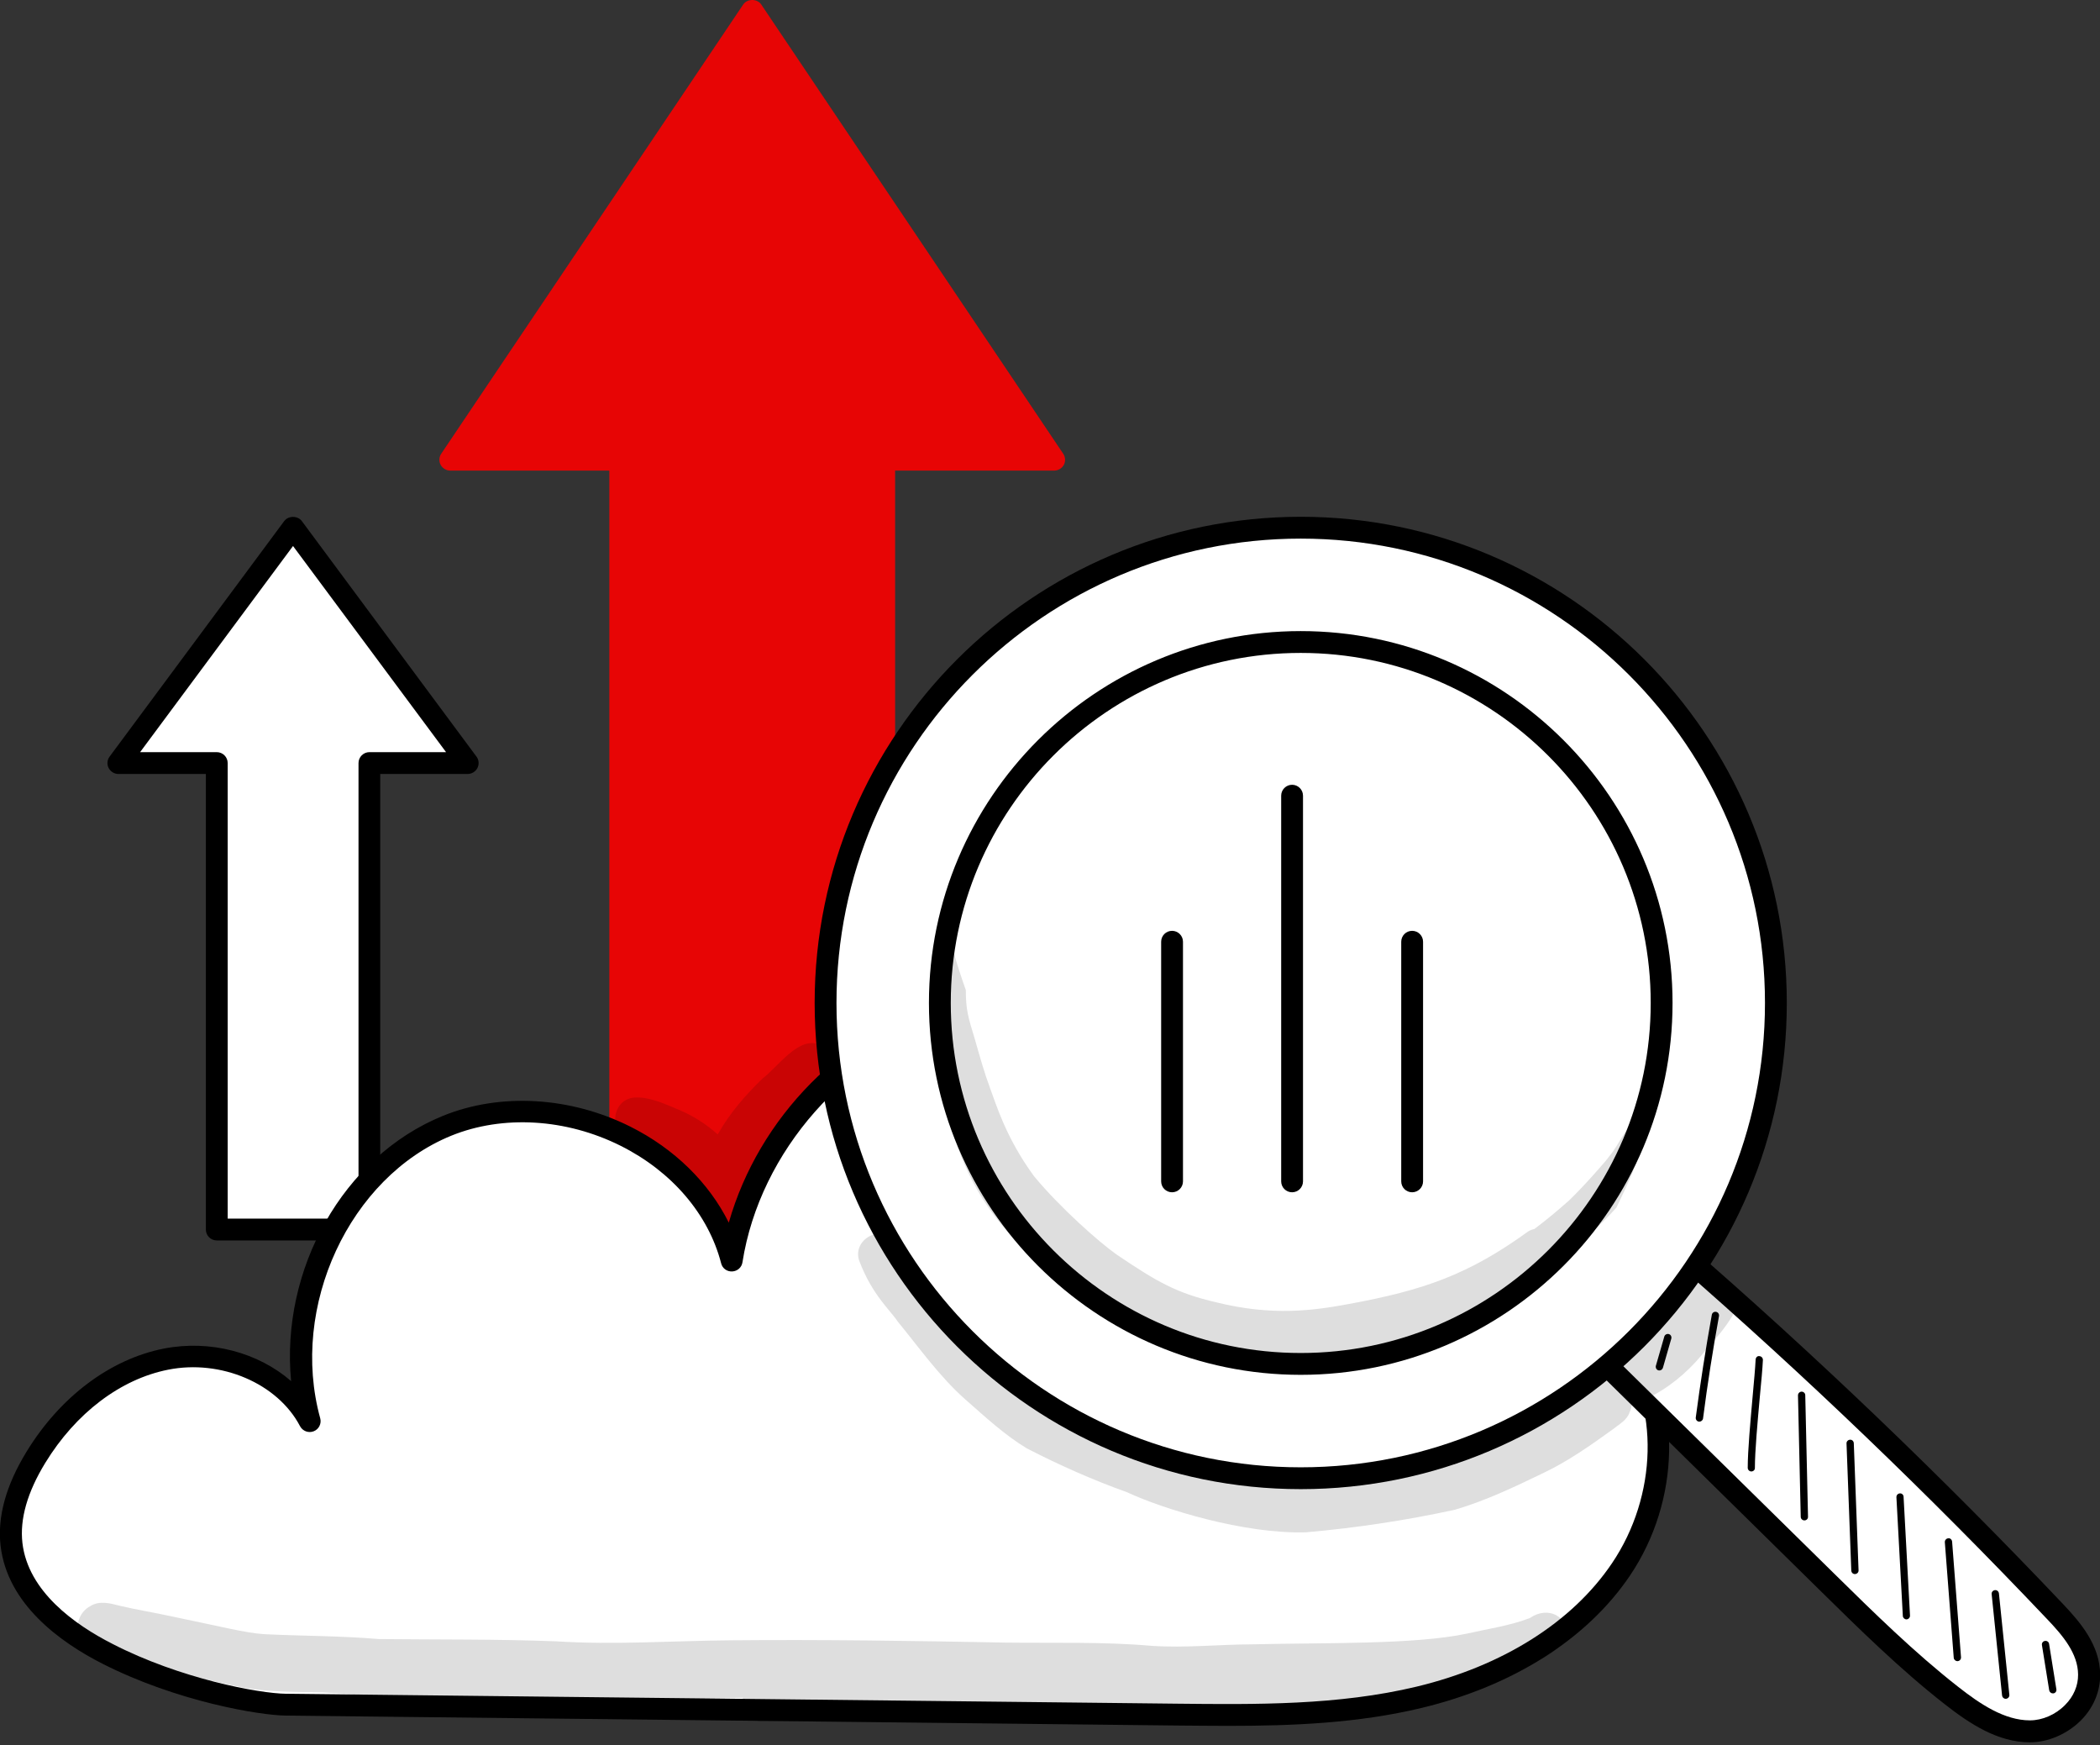 <svg width="71" height="59" viewBox="0 0 71 59" fill="none" xmlns="http://www.w3.org/2000/svg">
<rect x="0" y="0" width="71" height="59" fill="#333333" stroke="none"/>
<g clip-path="url(#clip0_187_2793)">
<path d="M35.639 15.539L25.431 0.36L15.223 15.539H20.969V45.621H29.893V15.539H35.639Z" fill="#E70505"/>
<path d="M29.894 45.99H20.971C20.768 45.99 20.602 45.825 20.602 45.621V15.908H15.225C15.089 15.908 14.962 15.832 14.898 15.713C14.834 15.595 14.843 15.446 14.919 15.336L25.127 0.153C25.263 -0.051 25.602 -0.051 25.738 0.153L35.946 15.336C36.023 15.45 36.031 15.595 35.968 15.713C35.904 15.832 35.777 15.908 35.641 15.908H30.263V45.617C30.263 45.825 30.098 45.99 29.894 45.99ZM21.34 45.252H29.525V15.539C29.525 15.336 29.691 15.17 29.894 15.17H34.946L25.433 1.022L15.916 15.17H20.971C21.175 15.17 21.34 15.336 21.34 15.539V45.252Z" fill="#E70505"/>
<path d="M15.811 25.794L9.907 17.838L4.004 25.794H7.329V41.562H12.486V25.794H15.811Z" fill="white"/>
<path d="M12.486 41.931H7.329C7.125 41.931 6.96 41.766 6.96 41.562V26.163H4.004C3.864 26.163 3.736 26.082 3.673 25.96C3.609 25.837 3.622 25.684 3.707 25.574L9.61 17.613C9.75 17.427 10.064 17.427 10.204 17.613L16.108 25.574C16.193 25.684 16.205 25.837 16.142 25.96C16.078 26.082 15.951 26.163 15.811 26.163H12.855V41.562C12.855 41.766 12.689 41.931 12.486 41.931ZM7.698 41.194H12.121V25.794C12.121 25.591 12.287 25.425 12.49 25.425H15.081L9.907 18.457L4.737 25.425H7.329C7.532 25.425 7.698 25.591 7.698 25.794V41.194Z" fill="black"/>
<path d="M9.672 57.623C19.703 57.734 29.737 57.848 39.767 57.958C42.52 57.988 45.306 58.018 47.982 57.373C50.658 56.728 53.258 55.337 54.802 53.06C56.346 50.778 56.6 47.53 54.959 45.32C53.64 43.539 51.299 42.691 49.089 42.831C46.875 42.975 46.027 43.517 44.292 44.9C44.687 43.641 44.958 42.958 44.852 41.448C44.746 39.938 43.995 38.53 43.003 37.385C40.407 34.386 36.014 33.08 32.197 34.174C28.384 35.269 25.347 38.704 24.732 42.623C23.723 38.734 18.833 36.545 15.114 38.063C11.394 39.582 9.397 44.179 10.465 48.056C9.592 46.38 7.463 45.587 5.609 45.952C3.752 46.317 2.195 47.661 1.207 49.273C0.664 50.159 0.266 51.185 0.384 52.216C0.579 53.917 2.106 55.142 3.633 55.919C6.059 57.144 8.786 57.615 9.672 57.623Z" fill="white"/>
<path d="M41.515 58.34C40.929 58.34 40.344 58.332 39.763 58.328L9.669 57.993C8.786 57.984 6 57.526 3.468 56.241C2.022 55.507 0.249 54.218 0.02 52.254C-0.094 51.279 0.202 50.21 0.894 49.078C2.03 47.216 3.727 45.944 5.538 45.587C7.115 45.278 8.735 45.723 9.842 46.686C9.482 42.924 11.581 39.103 14.974 37.72C16.912 36.931 19.279 37.067 21.314 38.085C22.803 38.831 23.969 39.981 24.64 41.329C25.653 37.78 28.52 34.84 32.091 33.818C36.074 32.678 40.565 34.014 43.279 37.143C44.093 38.081 45.09 39.586 45.217 41.423C45.294 42.496 45.188 43.174 44.984 43.9C46.248 42.979 47.189 42.585 49.06 42.462C51.549 42.301 53.924 43.31 55.252 45.1C56.88 47.297 56.821 50.732 55.103 53.268C53.657 55.406 51.155 56.992 48.063 57.734C45.913 58.251 43.699 58.34 41.515 58.34ZM9.677 57.255L39.772 57.59C42.465 57.619 45.247 57.649 47.898 57.013C50.811 56.313 53.152 54.837 54.497 52.848C56.045 50.562 56.113 47.487 54.666 45.532C53.487 43.942 51.363 43.047 49.115 43.191C47.02 43.327 46.235 43.815 44.526 45.18C44.399 45.282 44.221 45.286 44.089 45.197C43.953 45.104 43.898 44.938 43.945 44.782L44.042 44.476C44.377 43.416 44.581 42.78 44.488 41.465C44.373 39.832 43.466 38.471 42.728 37.618C40.242 34.747 35.955 33.471 32.303 34.518C28.652 35.566 25.691 38.916 25.102 42.67C25.076 42.843 24.932 42.971 24.754 42.979C24.576 42.988 24.423 42.873 24.381 42.703C23.953 41.045 22.714 39.599 20.988 38.734C19.143 37.809 17.001 37.682 15.258 38.39C11.815 39.794 9.787 44.167 10.826 47.941C10.877 48.124 10.78 48.315 10.606 48.382C10.432 48.45 10.233 48.378 10.143 48.208C9.389 46.767 7.472 45.944 5.686 46.3C4.075 46.618 2.56 47.767 1.53 49.451C0.923 50.444 0.665 51.351 0.758 52.157C0.949 53.794 2.522 54.918 3.807 55.571C6.089 56.746 8.757 57.246 9.677 57.255Z" fill="black"/>
<g opacity="0.129">
<path d="M51.735 54.689C51.722 54.697 51.71 54.702 51.697 54.706C51.019 54.961 50.293 55.062 49.589 55.223C47.833 55.597 44.776 55.525 42.333 55.584C41.2 55.588 40.072 55.711 38.94 55.635C37.294 55.491 35.645 55.546 33.995 55.525C30.89 55.465 27.79 55.419 24.686 55.448C22.726 55.465 20.767 55.609 18.803 55.482C16.806 55.406 14.808 55.427 12.81 55.406C11.517 55.295 10.223 55.304 8.926 55.24C8.307 55.202 7.471 54.982 5.779 54.634C5.206 54.507 4.625 54.418 4.057 54.282C3.726 54.197 3.361 54.095 3.048 54.295C2.39 54.655 2.517 55.728 3.26 55.906C4.956 56.254 6.614 56.733 8.26 57.056C9.142 57.2 10.037 57.191 10.928 57.208C11.801 57.255 12.666 57.361 13.54 57.361C15.89 57.352 18.239 57.429 20.584 57.509C22.099 57.501 23.608 57.412 25.118 57.391C25.046 57.764 25.292 58.209 25.754 58.196C29.126 58.124 32.498 58.044 35.865 57.984C38.287 58.044 40.713 58.171 43.134 57.989C44.547 57.908 45.972 57.929 47.363 57.649C47.757 57.569 48.143 57.454 48.516 57.31C48.762 57.259 48.983 57.098 49.093 56.886C50.671 56.661 52.516 56.22 52.914 55.368C53.075 54.617 52.321 54.282 51.735 54.689Z" fill="black"/>
</g>
<path d="M54.031 45.863C56.606 48.399 59.184 50.931 61.758 53.467C63.12 54.807 64.481 56.148 65.966 57.31C66.767 57.937 67.654 58.527 68.629 58.527C69.6 58.527 70.635 57.708 70.627 56.606C70.622 55.749 70.029 55.058 69.473 54.472C65.372 50.147 61.084 46.045 56.631 42.186C55.817 43.386 55.002 44.578 54.031 45.863Z" fill="white"/>
<path d="M68.631 58.896C67.545 58.896 66.599 58.273 65.738 57.598C64.237 56.423 62.846 55.053 61.502 53.73L53.774 46.126C53.643 45.995 53.626 45.787 53.74 45.638C54.703 44.366 55.53 43.157 56.327 41.991C56.387 41.906 56.484 41.843 56.59 41.83C56.696 41.817 56.802 41.843 56.883 41.91C61.328 45.761 65.658 49.905 69.75 54.222C70.353 54.858 70.997 55.622 71.006 56.606C71.01 57.178 70.777 57.734 70.348 58.162C69.882 58.62 69.246 58.896 68.631 58.896ZM54.521 45.825L62.019 53.2C63.351 54.511 64.729 55.864 66.196 57.013C66.951 57.607 67.77 58.154 68.631 58.154C69.051 58.154 69.496 57.963 69.818 57.636C70.107 57.348 70.264 56.979 70.259 56.606C70.255 55.889 69.738 55.282 69.208 54.727C65.225 50.528 61.022 46.495 56.705 42.737C56.022 43.738 55.318 44.76 54.521 45.825Z" fill="black"/>
<path d="M43.975 17.838C35.103 17.838 27.91 25.031 27.91 33.904C27.91 42.776 35.103 49.969 43.975 49.969C52.848 49.969 60.041 42.776 60.041 33.904C60.041 25.031 52.848 17.838 43.975 17.838ZM43.975 46.105C37.236 46.105 31.774 40.643 31.774 33.904C31.774 27.165 37.236 21.702 43.975 21.702C50.715 21.702 56.177 27.165 56.177 33.904C56.177 40.643 50.715 46.105 43.975 46.105ZM43.975 46.105C37.236 46.105 31.774 40.643 31.774 33.904C31.774 27.165 37.236 21.702 43.975 21.702C50.715 21.702 56.177 27.165 56.177 33.904C56.177 40.643 50.715 46.105 43.975 46.105Z" fill="white"/>
<path d="M43.977 50.338C34.914 50.338 27.543 42.967 27.543 33.903C27.543 24.84 34.914 17.469 43.977 17.469C53.04 17.469 60.411 24.84 60.411 33.903C60.411 42.967 53.04 50.338 43.977 50.338ZM43.977 18.207C35.321 18.207 28.281 25.247 28.281 33.903C28.281 42.559 35.321 49.6 43.977 49.6C52.633 49.6 59.673 42.559 59.673 33.903C59.673 25.247 52.633 18.207 43.977 18.207ZM43.977 46.474C37.047 46.474 31.407 40.833 31.407 33.903C31.407 26.974 37.047 21.333 43.977 21.333C50.907 21.333 56.548 26.974 56.548 33.903C56.548 40.833 50.911 46.474 43.977 46.474ZM32.145 33.903C32.145 40.431 37.454 45.736 43.977 45.736C50.5 45.736 55.81 40.426 55.81 33.903C55.81 27.376 50.5 22.071 43.977 22.071C37.454 22.071 32.145 27.376 32.145 33.903Z" fill="black"/>
<path d="M56.103 46.326C56.09 46.326 56.082 46.326 56.069 46.322C56.006 46.304 55.968 46.237 55.984 46.169L56.269 45.181C56.286 45.117 56.358 45.079 56.421 45.096C56.485 45.113 56.523 45.181 56.506 45.248L56.222 46.237C56.205 46.288 56.158 46.326 56.103 46.326Z" fill="black"/>
<path d="M57.456 48.056C57.452 48.056 57.443 48.056 57.439 48.056C57.371 48.047 57.325 47.984 57.333 47.916C57.486 46.762 57.668 45.592 57.876 44.443C57.889 44.375 57.952 44.332 58.02 44.345C58.088 44.358 58.13 44.421 58.118 44.489C57.91 45.634 57.727 46.796 57.579 47.95C57.571 48.009 57.515 48.056 57.456 48.056Z" fill="black"/>
<path d="M59.213 49.74C59.145 49.74 59.09 49.684 59.09 49.617C59.09 49.04 59.179 48.069 59.255 47.212C59.302 46.69 59.344 46.241 59.357 45.957C59.361 45.889 59.416 45.829 59.484 45.842C59.552 45.846 59.603 45.901 59.603 45.969C59.59 46.258 59.548 46.712 59.497 47.237C59.421 48.09 59.332 49.053 59.332 49.621C59.336 49.684 59.281 49.74 59.213 49.74Z" fill="black"/>
<path d="M61.005 51.394C60.938 51.394 60.882 51.339 60.882 51.275L60.789 47.17C60.789 47.102 60.84 47.047 60.908 47.042C60.908 47.042 60.908 47.042 60.912 47.042C60.98 47.042 61.035 47.098 61.035 47.161L61.128 51.267C61.133 51.339 61.078 51.394 61.005 51.394Z" fill="black"/>
<path d="M62.714 53.209C62.646 53.209 62.595 53.158 62.591 53.09L62.43 48.794C62.426 48.726 62.481 48.671 62.549 48.667C62.621 48.663 62.672 48.718 62.676 48.785L62.837 53.082C62.841 53.15 62.786 53.205 62.718 53.209C62.718 53.209 62.718 53.209 62.714 53.209Z" fill="black"/>
<path d="M64.457 54.74C64.393 54.74 64.338 54.689 64.334 54.625L64.117 50.613C64.113 50.545 64.164 50.486 64.232 50.482C64.296 50.473 64.359 50.529 64.359 50.596L64.576 54.608C64.58 54.676 64.529 54.736 64.461 54.74H64.457Z" fill="black"/>
<path d="M66.178 56.152C66.115 56.152 66.059 56.101 66.055 56.038L65.754 52.132C65.75 52.064 65.801 52.005 65.869 52C65.936 51.987 65.996 52.047 66 52.115L66.301 56.021C66.305 56.089 66.255 56.148 66.187 56.152C66.187 56.152 66.183 56.152 66.178 56.152Z" fill="black"/>
<path d="M67.812 57.425C67.748 57.425 67.697 57.378 67.689 57.314L67.337 53.888C67.328 53.82 67.379 53.76 67.447 53.752C67.515 53.743 67.574 53.794 67.583 53.862L67.935 57.289C67.943 57.357 67.892 57.416 67.825 57.425C67.82 57.425 67.816 57.425 67.812 57.425Z" fill="black"/>
<path d="M69.406 57.242C69.347 57.242 69.296 57.2 69.283 57.14L69.037 55.609C69.025 55.541 69.071 55.478 69.139 55.469C69.207 55.457 69.27 55.503 69.279 55.571L69.525 57.102C69.538 57.17 69.491 57.234 69.423 57.242C69.419 57.242 69.415 57.242 69.406 57.242Z" fill="black"/>
<g opacity="0.129">
<path d="M55.344 37.788C54.941 38.128 54.755 38.679 54.411 39.082C54.347 39.196 53.525 40.125 53.058 40.571C52.655 40.931 52.269 41.249 51.875 41.546C51.807 41.559 51.735 41.584 51.667 41.627C49.657 43.081 48.151 43.611 45.611 44.078C44.406 44.303 43.015 44.493 41.12 44.023C39.788 43.713 39.148 43.349 37.756 42.411C37.167 41.995 35.852 40.838 34.957 39.756C33.995 38.441 33.668 37.292 33.469 36.77C33.269 36.232 33.117 35.681 32.96 35.129C32.726 34.374 32.654 34.111 32.654 33.467C32.506 33.055 32.374 32.644 32.251 32.224C32.133 32.169 32.001 32.144 31.87 32.152C31.654 33.81 31.687 35.477 31.895 37.131C32.256 38.56 32.701 40.108 34.071 41.648C35.174 42.865 35.933 43.285 36.408 43.675C37.515 44.472 38.694 45.202 39.996 45.626C40.708 45.834 41.45 45.919 42.184 46.008C42.188 46.008 42.193 46.008 42.197 46.012C42.998 46.156 43.813 46.16 44.618 46.071C45.25 46.02 45.861 45.834 46.472 45.668C47.74 45.359 49.004 44.968 50.162 44.358C50.632 44.069 50.794 43.955 51.014 43.789C52.435 42.903 53.902 41.673 54.653 40.816C54.848 40.414 55.039 40.007 55.213 39.595C55.433 38.98 55.658 38.365 55.874 37.75C55.709 37.687 55.51 37.691 55.344 37.788Z" fill="black"/>
</g>
<g opacity="0.129">
<path d="M57.965 43.03C57.354 42.856 56.943 43.281 56.642 43.747C56.629 43.764 56.616 43.777 56.599 43.798C56.065 44.421 55.916 44.366 55.034 45.163C55.03 45.168 55.026 45.168 55.022 45.172C54.848 45.295 54.64 45.38 54.53 45.571C54.263 45.901 54.241 46.279 54.368 46.597C54.101 46.593 53.83 46.716 53.652 46.928C53.172 47.309 53.495 47.085 52.952 47.441C51.489 48.34 50.925 48.489 49.462 49.044C48.3 49.443 47.065 49.587 45.865 49.812C44.508 50.011 44.309 50.134 42.93 49.998C42.099 49.875 41.276 49.706 40.466 49.489C39.839 49.32 39.249 49.048 38.643 48.819C37.226 48.332 35.432 47.572 34.63 46.907C32.951 45.647 31.84 44.269 30.801 42.933C30.58 42.649 30.529 42.449 30.271 41.978C29.834 41.364 28.829 41.864 29.041 42.593C29.482 43.777 30.114 44.303 30.351 44.672C31.089 45.571 31.768 46.538 32.641 47.309C33.307 47.891 33.956 48.501 34.715 48.959C35.809 49.523 36.946 50.028 38.108 50.444C39.313 51.008 42.074 51.864 44.16 51.797C45.848 51.648 47.54 51.394 49.194 51.033C50.233 50.728 51.217 50.257 52.193 49.786C53.028 49.388 53.783 48.853 54.53 48.315C54.742 48.145 55.013 48.005 55.098 47.734C55.17 47.589 55.187 47.428 55.157 47.271C55.399 47.331 55.666 47.301 55.929 47.148C56.629 46.762 57.231 46.215 57.715 45.579C58.024 45.24 58.325 44.888 58.563 44.493C58.902 43.955 58.584 43.196 57.965 43.03Z" fill="black"/>
</g>
<path d="M39.627 40.303C39.423 40.303 39.258 40.138 39.258 39.934V31.834C39.258 31.63 39.423 31.465 39.627 31.465C39.83 31.465 39.996 31.63 39.996 31.834V39.934C39.996 40.138 39.83 40.303 39.627 40.303Z" fill="black"/>
<path d="M47.744 40.303C47.54 40.303 47.375 40.138 47.375 39.934V31.834C47.375 31.63 47.54 31.465 47.744 31.465C47.947 31.465 48.113 31.63 48.113 31.834V39.934C48.113 40.138 47.947 40.303 47.744 40.303Z" fill="black"/>
<path d="M43.685 40.303C43.482 40.303 43.316 40.138 43.316 39.934V26.897C43.316 26.694 43.482 26.528 43.685 26.528C43.889 26.528 44.054 26.694 44.054 26.897V39.934C44.054 40.138 43.889 40.303 43.685 40.303Z" fill="black"/>
<g opacity="0.129">
<path d="M27.994 35.49C27.167 34.752 26.399 35.986 25.788 36.452C25.207 37.012 24.66 37.64 24.266 38.348C23.85 37.971 23.358 37.67 22.837 37.466C22.4 37.284 21.921 37.067 21.441 37.101C20.64 37.173 20.563 38.378 21.34 38.573C22.485 38.776 23.481 39.625 23.702 40.189C23.727 40.405 23.846 40.592 24.011 40.723C23.96 40.986 23.893 41.253 23.999 41.495C24.185 42.038 25 42.076 25.271 41.58C25.462 41.105 25.305 41.419 25.436 40.838C25.487 40.651 25.462 40.447 25.364 40.282C25.356 40.269 25.347 40.257 25.339 40.244C25.419 39.998 25.453 39.727 25.555 39.485C25.576 39.438 25.598 39.391 25.619 39.345C25.954 38.709 26.03 38.679 26.234 38.407C26.581 37.962 26.972 37.555 27.379 37.169C27.616 36.885 28.002 36.703 28.151 36.355C28.303 36.079 28.214 35.71 27.994 35.49Z" fill="black"/>
</g>
</g>
<defs>
<clipPath id="clip0_187_2793">
<rect width="71" height="58.896" fill="white"/>
</clipPath>
</defs>
</svg>
